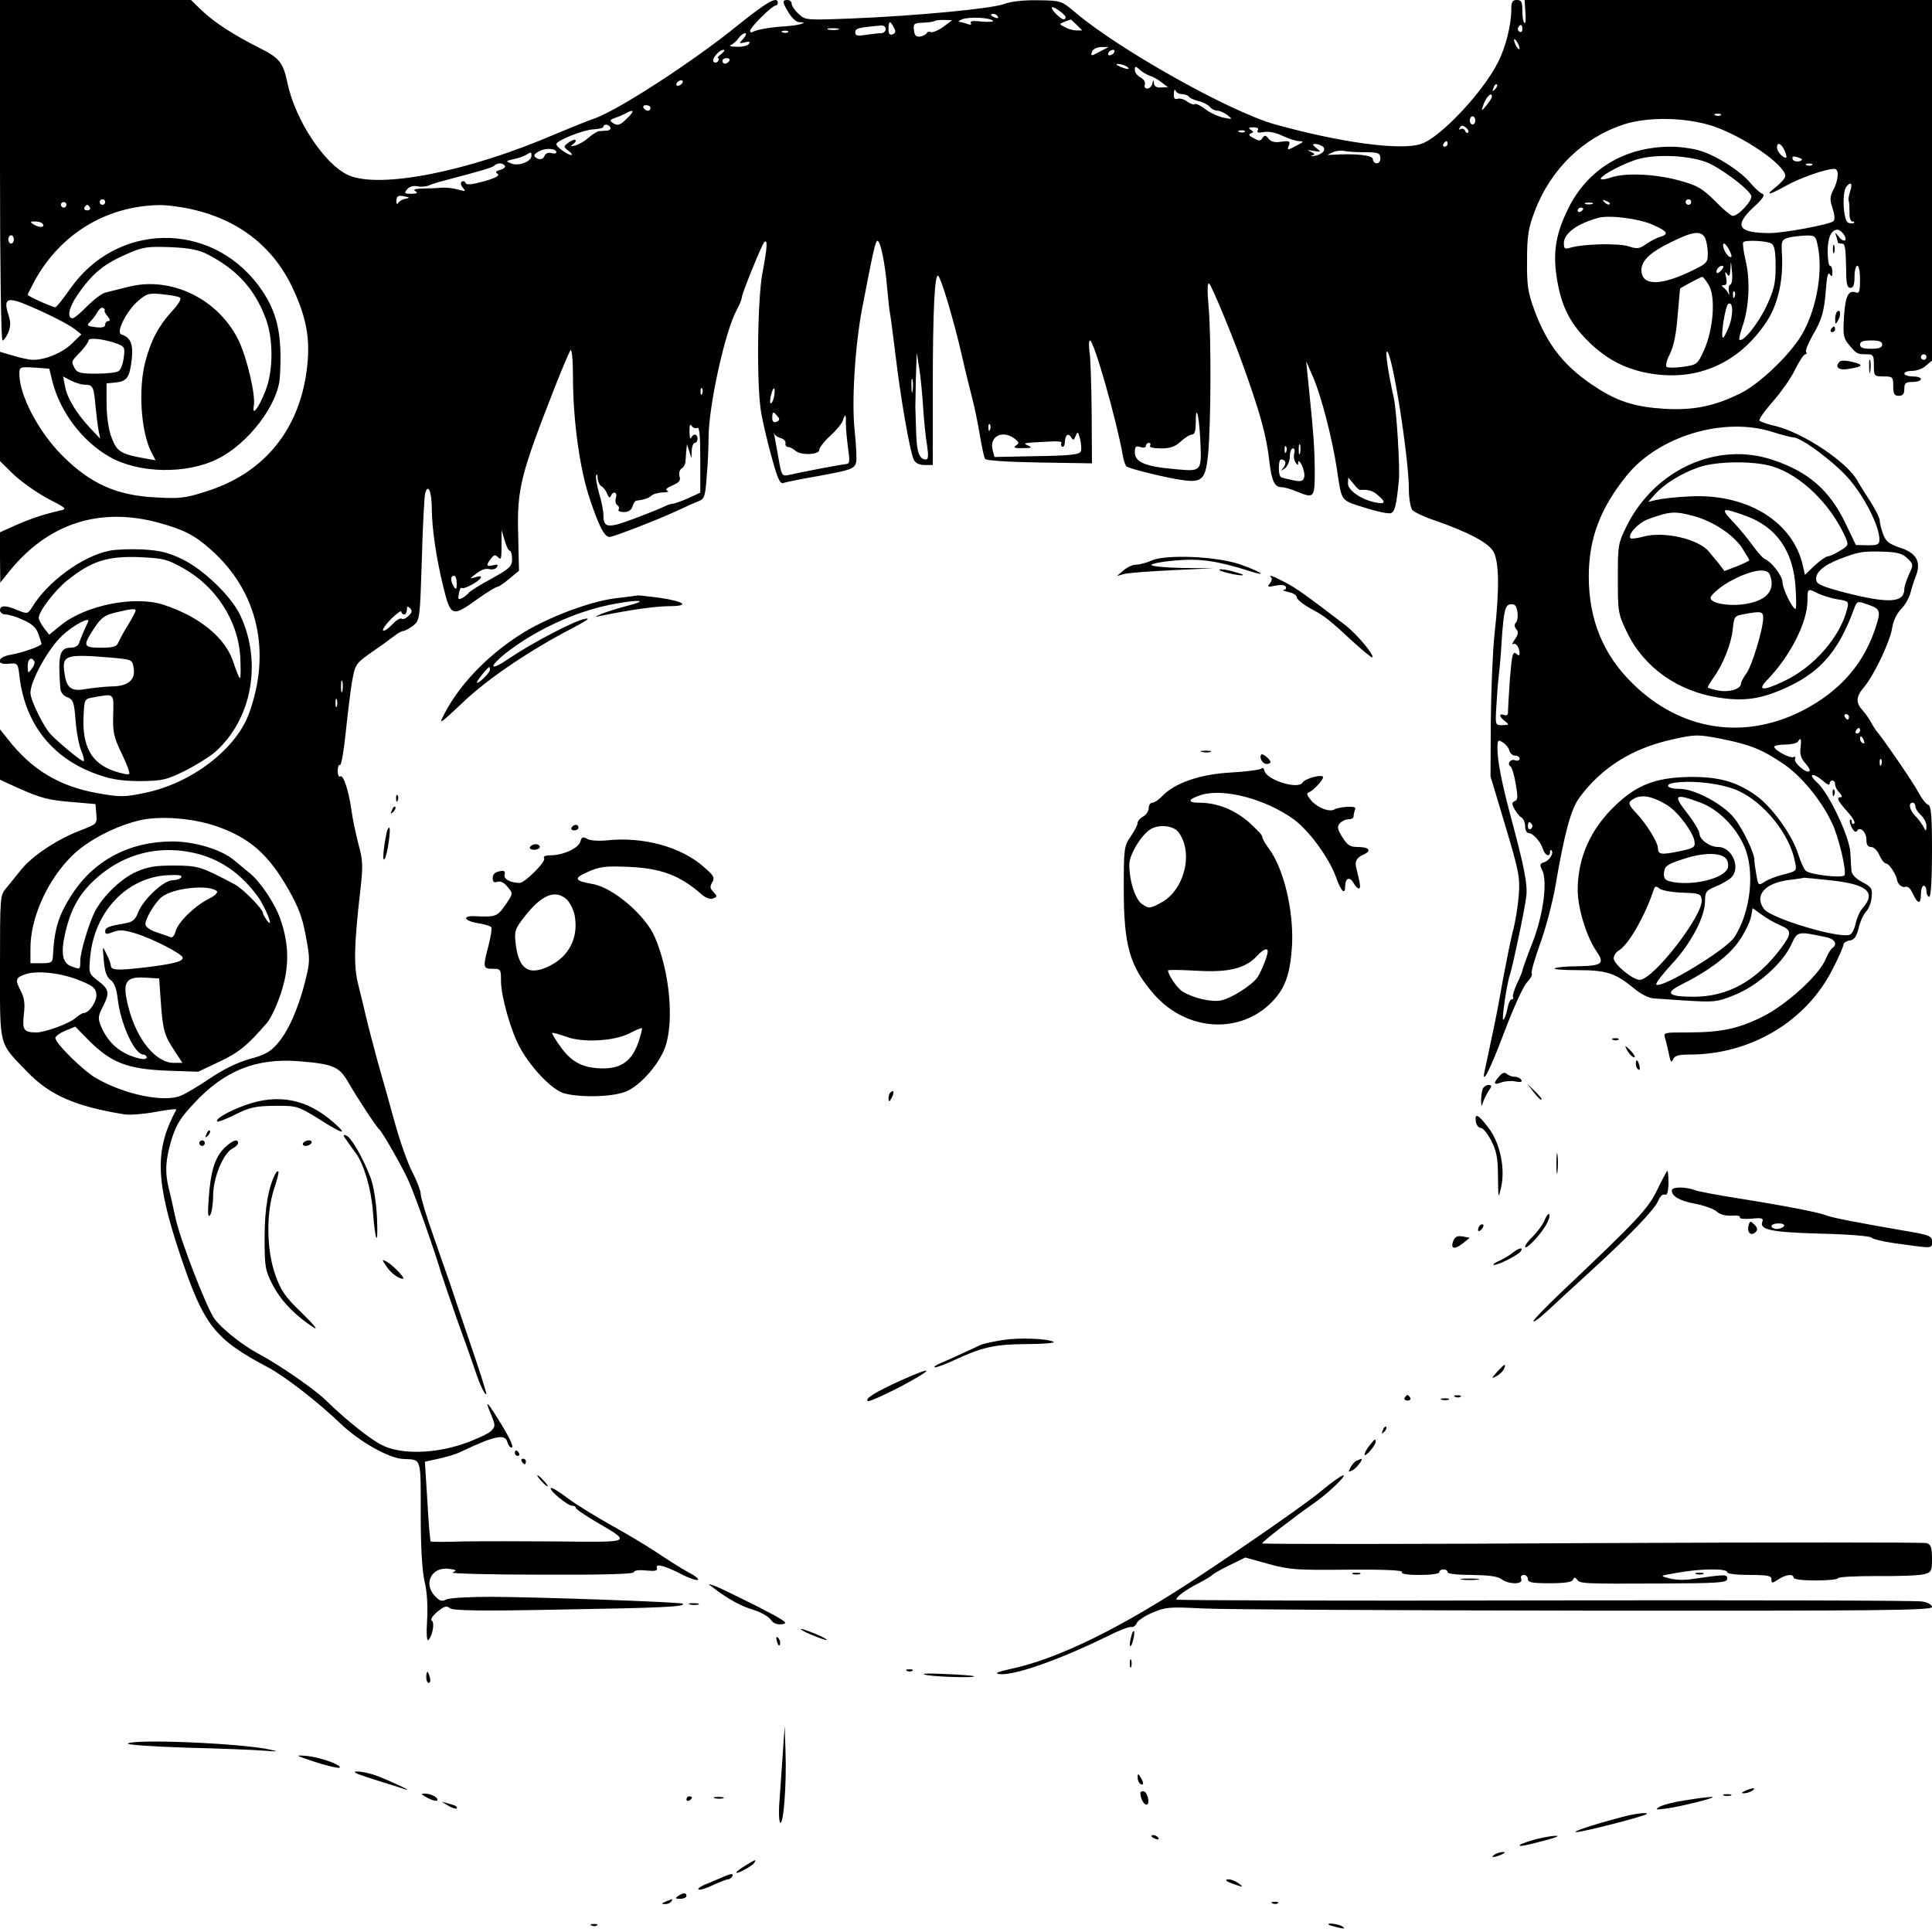 <?xml version="1.0" standalone="no"?>
<!DOCTYPE svg PUBLIC "-//W3C//DTD SVG 20010904//EN"
 "http://www.w3.org/TR/2001/REC-SVG-20010904/DTD/svg10.dtd">
<svg version="1.0" xmlns="http://www.w3.org/2000/svg"
 width="698pt" height="698pt" viewBox="0 0 698 698"
 preserveAspectRatio="xMidYMid meet">
<g transform="translate(0,698) scale(0.1,-0.1)"
fill="#000000" stroke="none">
<path d="M0 6365 c0 -347 4 -615 9 -615 5 0 14 13 21 29 9 23 9 38 0 65 -19
60 -3 65 80 29 74 -32 136 -64 160 -82 l24 -19 -35 -34 c-36 -34 -95 -58 -140
-58 -13 0 -45 7 -71 15 l-48 14 0 -197 0 -198 48 -47 c27 -26 82 -65 122 -87
72 -37 74 -39 45 -45 -56 -13 -100 -27 -157 -52 l-58 -26 0 -91 1 -91 32 40
c140 174 327 235 542 176 90 -25 129 -45 187 -97 170 -150 220 -371 136 -596
-49 -128 -210 -250 -377 -283 -71 -15 -88 -15 -166 -1 -139 24 -240 84 -327
196 l-28 35 0 -91 0 -91 61 -28 c87 -39 114 -46 204 -53 l80 -7 3 -36 c3 -36
2 -36 -57 -59 -80 -30 -172 -90 -213 -140 -18 -23 -43 -53 -55 -68 -23 -26
-23 -32 -23 -285 0 -295 -6 -271 99 -380 81 -84 175 -125 351 -153 19 -3 70 1
113 9 43 8 76 12 74 8 -78 -144 -76 -255 13 -522 87 -259 124 -306 320 -410
60 -32 180 -125 260 -202 68 -65 175 -126 227 -128 67 -3 63 8 63 -197 0 -123
5 -207 14 -246 9 -36 12 -89 9 -140 -3 -51 -1 -77 5 -71 15 16 23 63 12 70 -6
3 3 18 20 32 25 20 33 23 45 13 11 -9 106 -11 402 -5 361 6 451 10 440 21 -6
6 -511 24 -694 25 -79 0 -151 -4 -161 -10 -15 -8 -24 -5 -41 13 -43 46 -11
107 52 98 27 -4 29 -6 12 -13 -11 -4 132 -8 318 -8 223 -1 337 2 337 9 0 6 18
9 44 6 34 -3 43 -1 39 10 -6 17 34 6 94 -26 24 -12 48 -20 54 -18 6 2 -9 15
-35 28 -25 14 -76 46 -113 71 -37 25 -113 70 -169 101 -55 31 -125 74 -154 96
-30 23 -57 39 -60 36 -7 -8 61 -64 77 -64 7 0 13 -3 13 -7 0 -5 34 -28 75 -52
128 -75 131 -73 -136 -70 -129 1 -285 1 -347 0 -62 -2 -115 -2 -116 0 -2 2 -8
68 -12 146 l-9 142 50 11 c28 6 64 17 80 25 122 58 160 66 168 35 3 -11 10
-20 15 -20 11 0 -9 41 -56 115 -35 56 -40 56 -16 0 14 -35 14 -39 -3 -56 -10
-9 -54 -30 -98 -45 -107 -37 -228 -39 -295 -5 -45 23 -130 91 -205 164 -41 40
-171 129 -241 166 -60 32 -136 93 -161 129 -30 46 -122 283 -139 362 -8 36
-18 83 -24 105 -15 61 -12 106 10 179 17 54 33 79 82 131 109 117 223 163 377
151 124 -10 146 -19 178 -74 30 -53 103 -164 113 -172 12 -10 90 -147 109
-193 25 -57 97 -263 115 -327 8 -25 35 -103 60 -175 26 -71 54 -150 62 -175
18 -54 36 -91 41 -87 2 2 -24 84 -58 183 -33 98 -67 197 -74 219 -8 22 -34 98
-59 169 -25 71 -46 140 -46 152 0 12 -14 48 -30 79 -17 32 -46 114 -65 184
-19 69 -47 169 -62 221 -14 52 -32 120 -39 150 -7 30 -20 84 -29 120 -18 69
-16 144 7 345 10 88 9 108 -7 165 -9 36 -21 90 -25 121 -10 72 -29 131 -41
124 -5 -4 -9 6 -9 20 0 14 4 24 8 21 5 -3 14 50 21 117 7 67 17 151 23 185 11
62 14 65 67 103 31 21 67 47 81 58 14 11 30 21 36 21 6 0 22 9 36 19 25 20 25
22 32 238 3 120 9 229 12 241 11 38 24 5 24 -58 1 -73 16 -176 42 -282 26
-106 32 -108 122 -43 35 25 68 45 73 45 5 0 24 13 43 29 l35 29 -3 132 c-4
165 8 213 134 535 26 66 51 124 55 130 5 5 9 -36 9 -95 0 -160 25 -337 61
-443 33 -99 53 -137 71 -137 14 0 179 64 245 95 29 14 63 29 76 34 22 8 25 17
30 87 4 42 7 107 7 143 0 113 59 382 101 460 11 20 19 40 19 46 0 14 71 188
81 200 13 13 11 -19 -6 -109 -19 -97 -22 -412 -5 -507 6 -35 23 -108 38 -161
21 -77 30 -97 42 -93 8 3 62 14 120 24 126 23 137 27 143 51 3 10 0 60 -5 112
-12 103 1 310 27 445 40 208 48 243 55 243 11 0 28 -82 35 -170 4 -41 8 -82
10 -90 2 -8 11 -76 20 -150 18 -154 53 -357 67 -382 5 -11 20 -18 38 -18 l30
0 0 278 c0 282 7 419 20 405 12 -12 57 -166 84 -283 13 -58 31 -130 39 -161 8
-30 20 -89 27 -131 7 -42 15 -80 19 -86 4 -6 80 -11 196 -13 l190 -3 -1 182
c-1 101 -4 201 -8 222 -3 22 -2 40 2 40 14 0 95 -284 118 -413 3 -20 10 -40
15 -43 15 -9 153 -43 205 -49 68 -9 80 4 89 97 10 115 11 413 2 523 -6 67 -5
97 2 90 10 -10 85 -191 122 -295 63 -175 85 -257 95 -347 8 -70 19 -93 43 -93
10 0 35 -7 54 -15 66 -27 67 -26 67 78 -1 83 -4 129 -25 332 l-6 60 26 -60
c29 -67 69 -223 85 -330 18 -120 12 -111 100 -139 44 -14 86 -23 95 -20 15 6
20 29 29 119 4 50 -8 247 -18 295 -21 95 -32 170 -25 170 18 0 79 -380 79
-499 0 -31 6 -64 12 -73 7 -8 42 -25 78 -37 124 -43 196 -81 215 -113 21 -36
23 -135 4 -303 -6 -60 -12 -200 -13 -310 l-1 -200 54 -180 c49 -164 53 -186
48 -250 -3 -38 -12 -96 -21 -128 -8 -32 -24 -111 -36 -175 -11 -64 -29 -160
-41 -212 -11 -52 -22 -106 -25 -118 -13 -60 19 1 71 140 32 84 68 165 82 179
13 14 20 28 17 32 -4 3 10 50 29 104 20 54 46 151 57 215 32 188 56 276 86
316 81 110 192 179 338 211 82 18 89 18 173 2 105 -21 149 -38 228 -92 63 -43
135 -130 173 -211 25 -50 54 -176 46 -190 -8 -12 -126 2 -140 16 -7 6 -19 34
-28 62 -22 69 -95 170 -152 210 -70 50 -134 68 -239 67 -122 -2 -190 -28 -267
-101 -92 -87 -138 -191 -138 -308 0 -64 31 -166 66 -218 33 -48 24 -55 -66
-57 -36 0 -73 -3 -82 -7 -10 -4 26 -7 80 -7 107 0 137 -10 207 -67 22 -19 52
-34 69 -35 229 -16 218 -17 292 12 82 32 175 115 206 183 22 48 22 48 126 26
31 -6 42 -26 22 -39 -6 -4 -17 -23 -25 -42 -24 -57 -142 -164 -227 -206 -88
-44 -151 -57 -270 -57 -88 0 -89 0 -82 -22 4 -13 10 -39 14 -58 5 -27 9 -31
15 -17 5 13 19 17 59 17 220 0 420 119 515 305 23 44 41 85 41 92 0 6 10 13
22 15 17 2 25 13 33 45 5 23 18 50 27 60 10 10 19 34 20 53 3 30 -1 36 -34 53
-24 13 -38 28 -39 41 -1 12 -3 41 -4 66 -3 57 -78 215 -119 252 -18 16 -25 28
-16 28 7 0 24 -10 37 -22 13 -12 23 -16 23 -10 0 7 5 12 10 12 6 0 10 -6 10
-14 0 -8 7 -22 16 -30 8 -9 11 -16 5 -16 -18 0 -12 -13 23 -52 19 -21 30 -40
25 -43 -5 -4 -9 -1 -9 6 0 7 -3 10 -6 7 -3 -4 0 -16 6 -28 8 -14 15 -19 19
-12 11 18 34 -4 34 -32 0 -18 5 -26 17 -26 10 0 23 -13 30 -30 7 -16 18 -30
25 -30 10 0 36 -40 39 -60 3 -16 19 -28 30 -24 9 3 19 -7 27 -25 18 -39 29
-39 29 -1 0 17 5 30 10 30 6 0 10 -9 10 -20 0 -11 5 -20 10 -20 6 0 10 61 10
164 0 134 -3 165 -15 169 -8 4 -23 23 -34 44 -16 32 -119 182 -149 219 -5 5
-15 21 -22 34 -7 13 -21 33 -31 44 -25 27 -24 49 5 83 37 44 94 164 102 214 4
26 17 53 32 68 14 14 28 39 33 55 4 17 13 45 20 63 21 52 4 85 -56 104 -41 14
-52 23 -62 50 -7 19 -12 41 -12 50 -1 10 -16 39 -33 66 -18 27 -39 61 -47 75
-35 67 -195 174 -297 199 -27 6 -53 15 -57 19 -4 4 17 34 46 67 30 34 67 86
82 117 15 31 32 56 37 56 5 0 7 4 3 9 -3 5 8 31 23 58 34 58 43 87 49 172 3
43 8 60 14 50 7 -11 9 -9 9 9 0 12 -4 22 -9 22 -4 0 -8 23 -8 52 0 49 13 78
35 78 14 0 36 -29 28 -38 -4 -4 -15 2 -23 13 -14 17 -15 18 -9 2 3 -10 6 -21
6 -23 0 -2 6 -4 13 -4 14 0 15 -12 17 -102 0 -44 4 -58 15 -58 11 0 15 11 15
40 0 22 5 40 10 40 6 0 10 -23 10 -51 0 -39 -3 -50 -13 -46 -29 11 -40 -11
-45 -87 -4 -68 -2 -78 19 -103 27 -32 29 -33 64 -33 23 0 25 -4 25 -40 0 -39
1 -40 35 -40 33 0 35 -2 35 -35 0 -28 4 -35 20 -35 15 0 20 7 20 25 0 21 5 25
30 25 17 0 30 5 30 10 0 6 -13 10 -30 10 -16 0 -30 5 -30 10 0 6 13 10 28 10
16 0 39 8 50 19 l22 18 0 652 0 651 -736 0 -736 0 3 -44 c2 -24 1 -42 -3 -39
-5 2 -8 22 -8 44 0 32 -3 39 -20 39 -16 0 -20 -7 -20 -35 0 -54 -20 -136 -48
-190 -54 -108 -209 -273 -278 -295 -74 -25 -292 5 -529 71 -163 46 -564 271
-720 404 -50 42 -51 43 -134 44 -53 1 -99 -4 -125 -14 -48 -17 -325 -43 -554
-52 -160 -6 -163 -6 -187 17 -14 13 -25 29 -25 37 0 7 -7 13 -15 13 -20 0 -19
-8 5 -47 11 -18 27 -33 37 -33 39 0 0 -12 -49 -15 -53 -3 -105 -12 -120 -21
-4 -3 -8 0 -8 5 0 12 80 91 92 91 5 0 8 5 8 10 0 25 -38 4 -139 -77 -168 -137
-448 -318 -529 -343 -20 -7 -82 -32 -137 -55 -313 -135 -632 -198 -746 -148
-86 38 -192 199 -220 331 -16 77 -29 93 -106 131 -89 45 -159 90 -206 135
l-37 36 -345 0 -345 0 0 -615z m3850 553 c0 -5 -3 -8 -7 -8 -10 0 -43 32 -43
42 0 11 49 -24 50 -34z m-245 2 c3 -6 -1 -7 -9 -4 -18 7 -21 14 -7 14 6 0 13
-4 16 -10z m-18 -15 c5 -4 -13 -5 -39 -3 -32 4 -45 2 -41 -5 4 -6 0 -8 -11 -4
-10 4 -23 7 -29 8 -7 0 -3 4 8 9 24 10 102 7 112 -5z m-179 -22 c-18 -13 -38
-21 -45 -19 -6 3 -13 1 -15 -4 -2 -4 -12 -10 -23 -12 -15 -2 -21 3 -23 23 -3
23 0 26 34 27 20 1 39 4 41 6 3 3 18 4 34 4 l29 -1 -32 -24z m482 7 l20 -20
-21 0 c-11 0 -30 5 -42 12 -21 11 -21 11 -2 19 11 4 21 8 23 8 1 1 11 -8 22
-19z m-661 -9 c8 -14 7 -20 -4 -25 -11 -4 -15 2 -15 19 0 30 6 32 19 6z m-29
-6 c0 -8 -8 -15 -17 -15 -10 0 -35 -3 -55 -6 -31 -5 -38 -3 -38 9 0 15 8 17
93 25 9 1 17 -5 17 -13z m2300 -1 c0 -8 -5 -12 -10 -9 -6 4 -8 11 -5 16 9 14
15 11 15 -7z m-2472 -1 c-10 -2 -26 -2 -35 0 -10 3 -2 5 17 5 19 0 27 -2 18
-5z m-181 -9 c-3 -3 -12 -4 -19 -1 -8 3 -5 6 6 6 11 1 17 -2 13 -5z m-161 -23
c-17 -19 -17 -19 5 -14 15 4 20 3 15 -5 -4 -7 -24 -12 -44 -11 -20 0 -30 3
-22 6 8 4 21 14 28 25 7 10 18 18 24 18 6 0 3 -9 -6 -19z m2804 -36 c0 -5 -5
-3 -10 5 -5 8 -10 20 -10 25 0 6 5 3 10 -5 5 -8 10 -19 10 -25z m-1514 -10
c-35 -19 -37 -19 -30 0 4 8 18 15 33 15 l26 0 -29 -15z m-1370 -10 c-11 -8
-16 -15 -12 -15 4 0 4 -5 1 -10 -4 -6 -11 -8 -16 -4 -12 7 18 44 35 44 6 0 2
-7 -8 -15z m1419 5 c-3 -5 -11 -10 -16 -10 -6 0 -7 5 -4 10 3 6 11 10 16 10 6
0 7 -4 4 -10z m-1390 -30 c-3 -5 -10 -10 -16 -10 -5 0 -9 5 -9 10 0 6 7 10 16
10 8 0 12 -4 9 -10z m1435 -20 c18 -12 2 -12 -25 0 -13 6 -15 9 -5 9 8 0 22
-4 30 -9z m85 -34 c11 -3 30 -14 42 -24 l23 -17 -25 -1 c-17 -1 -25 4 -26 15
-1 14 -2 14 -6 -1 -2 -10 -11 -18 -18 -18 -8 0 -12 6 -9 14 3 8 -3 19 -15 26
-12 6 -21 18 -21 27 0 15 2 15 18 1 9 -9 26 -18 37 -22z m-1690 -26 c-3 -5
-11 -10 -16 -10 -6 0 -7 5 -4 10 3 6 11 10 16 10 6 0 7 -4 4 -10z m2936 -23
c-10 -9 -11 -8 -5 6 3 10 9 15 12 12 3 -3 0 -11 -7 -18z m-1131 -17 c10 0 21
-4 25 -9 3 -5 18 -12 34 -16 16 -3 35 -13 42 -21 6 -8 19 -14 28 -14 9 0 25
-8 36 -16 19 -15 18 -16 -15 -9 -19 4 -49 18 -66 31 -17 13 -34 21 -37 18 -3
-4 -16 1 -28 9 -11 9 -28 13 -35 10 -10 -3 -14 2 -13 18 0 13 3 18 6 12 2 -7
13 -13 23 -13z m1120 -9 c0 -5 -9 -19 -20 -32 -17 -21 -19 -21 -13 -4 10 33
33 57 33 36z m-3040 -41 c0 -5 -4 -10 -9 -10 -6 0 -13 5 -16 10 -3 6 1 10 9
10 9 0 16 -4 16 -10z m-85 -38 c-24 -24 -33 -27 -48 -18 -16 10 -16 12 5 20
13 4 30 12 38 16 31 18 34 9 5 -18z m3952 12 c-3 -3 -12 -4 -19 -1 -8 3 -5 6
6 6 11 1 17 -2 13 -5z m-887 -19 c0 -8 -4 -15 -10 -15 -5 0 -10 7 -10 15 0 8
5 15 10 15 6 0 10 -7 10 -15z m857 -20 c111 -37 263 -141 263 -181 0 -7 -15
-24 -32 -38 -44 -34 -30 -33 35 3 49 28 144 61 174 61 18 0 16 -38 -3 -75 -13
-25 -14 -36 -3 -68 7 -23 9 -41 3 -46 -13 -12 -179 -43 -230 -43 -115 0 -131
26 -58 94 33 30 42 44 31 48 -8 3 -27 20 -42 38 -35 42 -117 96 -178 116 -26
9 -76 16 -110 16 -168 0 -303 -82 -373 -227 -48 -98 -56 -170 -34 -278 17 -83
49 -141 112 -202 66 -64 136 -99 224 -113 168 -27 315 38 414 184 42 62 63
149 58 245 -3 51 -1 55 22 62 14 4 42 7 62 8 35 1 38 -1 45 -36 22 -102 -9
-252 -68 -339 -50 -73 -146 -162 -209 -194 -94 -47 -170 -63 -275 -57 -102 6
-167 25 -243 74 -117 74 -182 155 -229 284 -23 63 -27 89 -26 179 0 89 5 116
27 175 58 154 176 268 324 316 88 28 222 25 319 -6z m-3982 -5 c3 -5 -2 -11
-12 -12 -10 0 -23 -2 -30 -2 -6 -1 -22 -11 -35 -22 -13 -12 -34 -25 -48 -29
-18 -5 -21 -4 -10 4 8 5 12 12 9 15 -3 3 -14 -1 -25 -9 -19 -15 -19 -15 0 -30
11 -8 15 -15 10 -15 -13 0 -54 29 -54 39 0 14 101 53 137 54 18 1 33 5 33 9 0
11 18 10 25 -2z m3099 -19 c-4 -3 -9 0 -11 7 -3 6 -10 9 -15 6 -7 -4 -8 -2 -4
5 6 9 11 9 22 0 8 -6 12 -15 8 -18z m-760 8 c-5 -8 2 -10 22 -6 18 3 44 -2 68
-14 22 -10 49 -19 60 -19 18 0 16 -3 -8 -15 -35 -19 -37 -19 -29 1 5 14 1 16
-28 12 -24 -4 -37 0 -46 11 -10 13 -14 14 -22 2 -7 -11 -13 -11 -32 0 -16 8
-20 14 -10 17 11 4 11 6 0 13 -10 6 -8 9 9 9 15 0 21 -4 16 -11z m-47 -5 c-3
-3 -12 -4 -19 -1 -8 3 -5 6 6 6 11 1 17 -2 13 -5z m733 -44 c0 -5 -5 -10 -11
-10 -5 0 -7 5 -4 10 3 6 8 10 11 10 2 0 4 -4 4 -10z m-453 -8 c17 -11 2 -30
-27 -35 -14 -2 -18 -2 -10 1 12 4 11 7 -5 14 -15 6 -13 7 10 3 28 -5 29 -4 11
10 -14 11 -16 15 -5 15 8 0 19 -4 26 -8z m1671 -17 c6 -14 8 -25 4 -25 -12 0
-32 23 -32 37 0 22 16 15 28 -12z m-4438 -5 c0 -5 -8 -6 -19 -3 -11 3 -21 -2
-24 -11 -4 -9 -13 -13 -22 -10 -21 8 -19 18 8 30 23 10 57 7 57 -6z m2920 0
c49 0 56 -3 57 -20 1 -11 -4 -20 -13 -20 -8 0 -14 7 -14 15 0 14 -59 21 -145
16 l-20 -1 20 10 c11 5 29 7 40 5 11 -3 45 -5 75 -5z m-3010 -13 c0 -21 -46
-38 -72 -28 -22 9 -22 9 7 16 17 3 37 10 45 15 20 12 20 12 20 -3z m4240 -21
c49 -17 157 -97 167 -123 6 -16 -46 -73 -67 -73 -6 0 -35 24 -64 54 -48 47
-63 56 -133 75 -87 23 -192 27 -242 10 -18 -6 -34 -9 -37 -6 -8 7 59 46 118
67 63 24 185 21 258 -4z m350 9 c0 -11 -29 -11 -33 -1 -4 10 1 12 14 9 10 -3
19 -7 19 -8z m-4686 -24 c3 -5 -4 -11 -17 -15 -16 -4 -19 -8 -9 -14 9 -6 -7
-15 -49 -27 -44 -12 -64 -14 -67 -6 -2 6 -8 8 -13 5 -6 -3 -5 -12 3 -22 12
-14 10 -14 -17 -7 -16 5 -43 8 -60 7 -16 -2 -48 -3 -69 -3 -27 -1 -35 -4 -25
-10 10 -6 6 -9 -15 -9 -25 0 -27 2 -15 16 8 10 22 14 38 11 13 -3 32 -1 40 3
9 4 36 13 61 19 137 36 166 45 175 52 12 12 32 11 39 0z m4723 3 c-3 -3 -12
-4 -19 -1 -8 3 -5 6 6 6 11 1 17 -2 13 -5z m137 -96 c-4 -13 -7 -27 -5 -33 2
-5 3 -25 3 -42 -1 -19 4 -33 10 -33 6 0 9 -2 6 -5 -3 -3 -12 -3 -20 0 -19 7
-24 111 -7 131 16 20 23 11 13 -18z m-5219 -26 c-11 -2 -23 -9 -27 -16 -4 -6
-6 -2 -6 10 2 16 7 19 27 15 22 -4 23 -6 6 -9z m-1085 -12 c0 -5 -4 -10 -10
-10 -5 0 -10 5 -10 10 0 6 5 10 10 10 6 0 10 -4 10 -10z m5435 -8 c-3 -3 -11
0 -18 7 -9 10 -8 11 6 5 10 -3 15 -9 12 -12z m295 8 c0 -5 -4 -10 -10 -10 -5
0 -10 5 -10 10 0 6 5 10 10 10 6 0 10 -4 10 -10z m-5870 -10 c0 -5 -4 -10 -10
-10 -5 0 -10 5 -10 10 0 6 5 10 10 10 6 0 10 -4 10 -10z m5513 3 c-7 -2 -19
-2 -25 0 -7 3 -2 5 12 5 14 0 19 -2 13 -5z m-5428 -13 c3 -5 -1 -10 -10 -10
-9 0 -13 5 -10 10 3 6 8 10 10 10 2 0 7 -4 10 -10z m368 -6 c169 -38 294 -135
364 -284 55 -117 67 -199 48 -319 -34 -208 -161 -355 -362 -417 -74 -24 -95
-26 -181 -21 -142 7 -236 50 -337 151 -86 86 -155 218 -155 295 0 25 1 26 54
23 l54 -4 11 -45 c28 -111 108 -217 206 -273 106 -61 279 -64 391 -8 111 55
218 195 225 294 10 158 -9 240 -76 331 -176 237 -517 230 -684 -14 -24 -34
-47 -63 -51 -63 -11 0 -100 40 -100 45 0 2 12 26 26 52 93 168 257 268 447
272 26 1 80 -6 120 -15z m5027 2 c0 -3 -4 -8 -10 -11 -5 -3 -10 -1 -10 4 0 6
5 11 10 11 6 0 10 -2 10 -4z m251 -58 c54 -24 60 -33 27 -44 -13 -3 -35 -15
-51 -26 -24 -17 -32 -18 -63 -8 -37 12 -165 9 -211 -5 -20 -6 -23 -4 -23 17 0
35 50 71 125 91 39 11 148 -3 196 -25z m-5816 2 c8 -13 -15 -13 -35 0 -12 8
-11 10 7 10 12 0 25 -4 28 -10z m6005 -49 c5 -11 10 -36 10 -56 0 -35 -2 -37
-74 -71 -105 -48 -166 -44 -166 11 1 33 31 63 105 99 80 40 110 44 125 17z
m-6110 -6 c0 -8 -4 -15 -10 -15 -5 0 -10 7 -10 15 0 8 5 15 10 15 6 0 10 -7
10 -15z m6350 -15 c11 -7 15 -28 15 -82 0 -62 -5 -84 -34 -146 -30 -63 -85
-131 -97 -119 -2 2 3 23 11 47 24 68 29 166 12 237 -8 34 -12 65 -9 68 9 9 86
5 102 -5z m-151 -26 c9 -20 9 -25 0 -22 -14 5 -32 48 -20 48 4 0 13 -12 20
-26z m-5499 -13 c106 -55 169 -124 209 -229 29 -73 29 -192 0 -264 -24 -62
-50 -95 -42 -54 7 37 -24 172 -55 236 -72 149 -243 233 -397 194 -33 -8 -71
-18 -84 -21 -13 -3 -43 -26 -66 -49 -23 -24 -47 -44 -53 -44 -21 0 -13 40 17
83 56 82 98 115 190 154 49 21 68 23 148 20 69 -3 102 -10 133 -26z m5502
-109 c-6 -2 -8 -13 -6 -25 3 -13 1 -16 -2 -7 -4 8 -12 18 -18 22 -7 5 -7 8 3
8 9 0 11 8 7 28 -5 20 -4 23 4 12 7 -12 10 -7 12 20 1 30 2 29 5 -10 3 -24 0
-46 -5 -48z m-32 53 c-7 -9 -15 -13 -17 -11 -7 7 7 26 19 26 6 0 6 -6 -2 -15z
m-46 -56 c25 -43 16 -160 -18 -235 -23 -50 -25 -52 -74 -59 -28 -4 -55 -4 -60
-1 -6 3 -1 24 11 47 14 28 23 74 28 138 5 53 8 97 9 98 0 3 74 42 80 43 3 0
14 -14 24 -31z m93 -41 c-3 -8 -6 -5 -6 6 -1 11 2 17 5 13 3 -3 4 -12 1 -19z
m-5617 -3 c7 -4 -5 -24 -29 -50 -48 -52 -76 -105 -96 -182 -26 -99 -16 -253
22 -327 l15 -29 -39 7 c-86 15 -101 25 -119 73 -12 29 -18 75 -19 122 l0 76
32 3 c42 4 51 18 59 83 6 56 -4 80 -38 91 -20 7 19 84 60 120 33 28 40 30 88
25 30 -3 58 -8 64 -12z m5595 -108 c-8 -20 -17 -37 -20 -37 -10 0 8 115 19
122 18 12 19 -43 1 -85z m-5867 62 c-2 -3 3 -13 11 -22 9 -11 10 -17 2 -17 -6
0 -11 -6 -11 -13 0 -9 -11 -12 -35 -9 -30 4 -33 6 -20 19 9 8 20 23 26 34 6
11 15 19 20 17 6 -2 9 -6 7 -9z m46 -121 c26 -10 28 -14 23 -51 -3 -22 -11
-44 -19 -48 -7 -5 -43 -9 -80 -9 -56 0 -69 3 -78 19 -13 26 -14 24 20 59 17
18 30 37 30 42 0 12 58 5 104 -12z m6376 -3 c0 -11 -11 -15 -40 -15 -29 0 -40
4 -40 15 0 11 11 15 40 15 29 0 40 -4 40 -15z m-3465 -225 c3 -47 9 -109 14
-137 6 -40 5 -53 -4 -53 -23 0 -33 25 -35 95 -1 39 -3 81 -3 95 0 14 1 63 2
110 l3 85 9 -55 c5 -30 11 -93 14 -140z m3625 180 c0 -5 -4 -10 -10 -10 -5 0
-10 5 -10 10 0 6 5 10 10 10 6 0 10 -4 10 -10z m-6653 -100 c29 0 32 -8 38
-77 3 -32 8 -71 11 -88 l6 -30 -33 35 c-50 52 -87 112 -94 154 l-7 36 28 -15
c16 -8 39 -15 51 -15z m2990 -22 c-2 -13 -4 -5 -4 17 -1 22 1 32 4 23 2 -10 2
-28 0 -40z m-760 -10 c-3 -8 -6 -5 -6 6 -1 11 2 17 5 13 3 -3 4 -12 1 -19z
m259 -14 c-4 -14 -9 -24 -12 -21 -3 2 -2 17 2 31 3 15 9 25 11 22 3 -3 2 -17
-1 -32z m13 -68 c9 -10 8 -15 -4 -20 -10 -4 -15 1 -15 14 0 24 4 25 19 6z
m1527 -77 c6 -124 8 -123 -90 -114 -106 9 -146 25 -146 60 0 22 3 25 20 20 11
-4 20 -2 20 4 0 6 5 11 11 11 5 0 7 -4 4 -10 -4 -6 11 -10 39 -10 34 0 51 6
72 25 15 14 33 25 40 25 10 0 14 13 14 42 0 71 11 34 16 -53z m-1280 49 c0
-18 4 -58 8 -88 7 -50 6 -56 -10 -57 -20 -2 -162 -29 -204 -39 -25 -5 -26 -3
-37 58 -6 35 -13 72 -15 83 -3 11 -3 15 -1 9 2 -7 13 -14 24 -17 11 -3 18 -11
17 -18 -2 -7 2 -13 9 -14 7 0 18 -6 25 -12 18 -19 88 -17 88 2 0 8 18 31 40
51 21 19 42 44 45 55 9 27 12 24 11 -13z m-537 -14 c8 5 11 -27 11 -113 l0
-121 -44 -20 c-25 -11 -50 -20 -56 -20 -5 0 -18 -4 -28 -9 -9 -5 -58 -25 -109
-44 -98 -37 -113 -35 -113 13 0 15 -7 50 -16 79 -8 29 -13 58 -10 64 2 7 5 2
5 -10 1 -12 7 -26 14 -30 8 -4 17 -17 21 -28 5 -13 10 -15 13 -7 8 20 25 14
18 -7 -3 -11 -1 -22 5 -26 6 -3 8 -11 5 -16 -4 -5 5 -9 19 -9 16 0 27 7 31 20
3 11 9 20 13 21 27 3 46 9 55 18 6 6 25 11 41 12 17 0 25 3 17 6 -9 4 -3 10
18 19 25 11 31 18 26 33 -3 11 0 23 7 28 7 4 13 14 14 21 1 6 2 24 3 40 l3 27
8 -25 8 -25 1 28 c1 15 6 27 11 27 6 0 10 7 10 15 0 18 -16 20 -23 3 -3 -7 -6
3 -6 22 0 24 2 31 8 21 5 -7 14 -10 20 -7z m1058 -6 c-3 -8 -6 -5 -6 6 -1 11
2 17 5 13 3 -3 4 -12 1 -19z m2825 -8 c34 -11 69 -20 76 -20 29 0 145 -86 200
-148 58 -66 112 -173 112 -221 0 -18 -6 -21 -42 -21 l-43 1 -37 77 c-57 120
-134 188 -265 231 -199 66 -421 -34 -524 -235 -33 -67 -34 -70 -34 -193 0
-121 1 -129 32 -193 61 -129 185 -217 337 -239 94 -14 158 -3 255 44 114 56
176 131 230 279 10 26 12 27 43 16 49 -16 53 -23 39 -70 -42 -142 -131 -245
-272 -317 -211 -106 -438 -70 -610 99 -107 104 -159 232 -159 387 0 137 41
246 137 365 115 142 349 213 525 158z m-2497 -70 c-4 -12 -33 -16 -159 -18
l-153 -3 -7 26 c-12 49 36 73 80 40 16 -13 17 -16 4 -25 -11 -7 -5 -10 25 -9
31 0 36 2 20 9 -17 7 -16 9 10 11 17 1 49 3 73 4 23 2 40 -1 37 -5 -3 -5 -2
-11 3 -14 4 -2 9 5 9 16 2 28 12 35 23 18 7 -12 10 -11 16 5 7 17 9 16 16 -10
4 -17 6 -37 3 -45z m792 -7 c-3 -10 -5 -4 -5 12 0 17 2 24 5 18 2 -7 2 -21 0
-30z m-50 5 c-3 -8 -6 -5 -6 6 -1 11 2 17 5 13 3 -3 4 -12 1 -19z m29 -5 c-3
-10 -1 -25 4 -33 9 -13 10 -13 10 0 0 8 6 4 13 -10 7 -14 11 -33 9 -43 -4 -16
-11 -18 -41 -12 -20 4 -39 9 -43 11 -11 7 -10 64 0 64 17 0 21 -14 9 -29 -11
-14 -10 -14 6 -2 9 7 17 26 17 42 0 16 5 29 11 29 6 0 8 -8 5 -17z m1727 -48
c103 -31 212 -137 265 -258 11 -26 10 -29 -21 -47 -17 -11 -37 -20 -44 -20 -6
0 -27 -15 -47 -33 l-35 -34 -7 31 c-35 163 -207 267 -419 252 -44 -2 -93 -8
-110 -12 l-30 -7 25 28 c33 37 93 74 155 96 62 23 200 25 268 4z m-1489 -85
c30 2 46 -3 64 -19 31 -26 27 -34 -10 -26 -52 11 -98 44 -98 68 l1 22 19 -23
c10 -13 21 -23 24 -22z m1394 -94 c110 -40 171 -127 179 -258 3 -43 3 -78 0
-78 -11 0 -47 73 -47 96 0 23 -39 74 -65 85 -6 2 -25 24 -42 47 -17 24 -50 64
-73 88 -46 49 -40 52 48 20z m-190 0 c70 -19 144 -67 176 -116 14 -22 26 -42
26 -44 0 -2 -20 -12 -45 -22 l-45 -17 -22 29 c-13 15 -27 33 -33 40 -38 47
-164 76 -239 55 -22 -6 -42 -8 -45 -6 -12 13 27 56 63 69 79 29 96 30 164 12z
m-4276 -126 c4 0 8 -13 8 -30 0 -26 -8 -34 -75 -71 -41 -22 -77 -45 -81 -50
-3 -5 -13 -13 -23 -19 -16 -8 -17 -6 -13 16 2 14 7 23 10 20 6 -7 59 21 68 35
4 8 -1 9 -17 4 -24 -7 -24 -7 2 13 16 13 34 19 46 16 12 -3 24 0 28 7 6 9 2
11 -13 7 -25 -7 -27 0 -8 24 10 13 15 15 24 6 13 -13 14 -11 14 52 l0 45 11
-37 c6 -21 14 -38 19 -38z m5050 -28 c21 -21 21 -22 5 -57 -9 -20 -17 -44 -17
-53 0 -50 -56 -53 -210 -14 -81 21 -106 31 -108 45 -5 27 23 53 81 76 73 28
84 30 160 28 54 -2 71 -7 89 -25z m-498 -58 c23 -59 -14 -98 -102 -108 -56 -6
-112 6 -112 24 0 11 43 47 80 65 71 37 124 44 134 19z m-4744 -31 c0 -22 -2
-25 -10 -13 -13 20 -13 40 0 40 6 0 10 -12 10 -27z m4918 -37 c15 -7 46 -17
69 -21 40 -6 43 -8 37 -33 -25 -103 -121 -213 -231 -264 -76 -36 -96 -33 -57
7 82 85 144 207 144 285 0 45 1 45 38 26z m-1086 -66 c3 -16 0 -34 -5 -39 -7
-7 -6 -15 1 -24 9 -10 7 -19 -5 -37 -9 -13 -12 -20 -6 -17 10 7 23 -13 23 -35
0 -7 -5 -7 -13 1 -12 9 -15 -7 -22 -92 -4 -56 -7 -110 -7 -119 1 -11 -5 -15
-14 -11 -20 7 -18 -7 4 -23 15 -12 15 -13 -10 -14 -26 0 -26 0 -22 68 2 37 6
88 9 113 3 25 8 79 10 120 8 117 13 135 34 136 14 1 20 -6 23 -27z m-4006 -15
c-9 -9 -20 -14 -25 -10 -6 3 -21 -7 -35 -22 -14 -15 -28 -24 -32 -21 -3 4 10
23 30 43 20 19 36 31 36 25 0 -5 5 -10 10 -10 6 0 10 8 10 17 0 13 3 14 11 6
9 -9 8 -16 -5 -28z m4894 -8 c0 -39 -40 -171 -60 -199 -11 -15 -20 -32 -20
-37 0 -20 -41 -33 -81 -26 -21 4 -39 9 -39 12 0 3 9 18 20 34 35 48 64 121 70
174 5 48 6 50 40 56 64 12 70 10 70 -14z m-5133 -264 c-3 -10 -5 -2 -5 17 0
19 2 27 5 18 2 -10 2 -26 0 -35z m-20 -55 c-3 -7 -5 -2 -5 12 0 14 2 19 5 13
2 -7 2 -19 0 -25z m5463 -38 c0 -5 -2 -10 -4 -10 -3 0 -8 5 -11 10 -3 6 -1 10
4 10 6 0 11 -4 11 -10z m40 -50 c0 -5 -5 -10 -11 -10 -5 0 -7 5 -4 10 3 6 8
10 11 10 2 0 4 -4 4 -10z m14 -36 c3 -8 2 -12 -4 -9 -6 3 -10 10 -10 16 0 14
7 11 14 -7z m-1281 -36 c3 -10 12 -18 21 -18 9 0 16 -5 16 -11 0 -6 -7 -9 -15
-6 -17 7 -32 -12 -18 -22 5 -3 14 -32 19 -63 8 -46 8 -58 -3 -62 -11 -5 -12
-10 -2 -28 7 -13 18 -27 25 -31 8 -4 14 -19 14 -32 0 -14 6 -25 13 -25 16 0
43 -31 52 -59 7 -22 25 -29 25 -9 0 6 2 9 5 6 10 -10 -7 -37 -26 -43 -16 -5
-17 -10 -8 -27 21 -40 5 -164 -35 -265 -20 -51 -36 -96 -36 -100 -1 -5 -9 -26
-20 -48 -10 -22 -16 -43 -14 -47 3 -5 1 -8 -4 -8 -6 0 -13 -16 -16 -35 -4 -19
-10 -37 -15 -39 -7 -5 13 133 24 162 9 25 54 238 59 282 6 45 -8 112 -60 305
-29 110 -44 187 -44 231 0 31 2 33 19 22 11 -7 22 -20 24 -30z m1052 10 c-3
-23 2 -39 17 -55 12 -13 19 -26 15 -29 -10 -10 -57 30 -52 44 3 7 0 10 -5 7
-11 -7 -70 25 -70 37 0 4 18 8 39 8 22 0 43 5 46 10 11 18 14 11 10 -22z m292
-60 c-3 -8 -6 -5 -6 6 -1 11 2 17 5 13 3 -3 4 -12 1 -19z m-519 -94 c95 -42
189 -159 207 -258 7 -33 6 -33 -40 -45 -26 -6 -57 -18 -70 -27 -22 -14 -23
-14 -30 28 -4 24 -7 46 -7 50 4 19 -43 117 -73 153 -40 50 -143 105 -196 105
-50 0 -59 18 -12 23 69 8 166 -5 221 -29z m-253 -54 c37 -23 94 -99 97 -131 3
-20 -3 -24 -57 -35 -63 -13 -75 -11 -75 11 0 21 -40 86 -77 126 -27 28 -31 38
-21 46 31 26 73 20 133 -17z m119 10 c64 -24 127 -87 158 -158 39 -90 23 -237
-36 -328 -29 -45 -265 -188 -282 -171 -4 4 22 37 56 74 69 74 120 170 120 228
0 32 4 38 38 52 20 8 45 22 55 31 38 34 6 112 -46 112 -30 0 -67 27 -67 48 0
9 -20 43 -45 75 -52 66 -45 72 49 37z m776 -13 c0 -8 9 -22 20 -32 11 -10 20
-28 20 -39 -1 -21 -1 -21 -12 -1 -6 11 -20 29 -30 39 -20 21 -24 46 -8 46 6 0
10 -6 10 -13z m-6138 -72 c120 -42 188 -101 261 -230 35 -62 50 -100 62 -168
16 -84 15 -91 -3 -165 -26 -100 -61 -179 -101 -224 -24 -28 -46 -40 -99 -54
-43 -12 -93 -36 -142 -69 -41 -28 -90 -57 -108 -64 -61 -25 -206 6 -305 64
-47 27 -147 126 -147 145 0 6 16 18 36 26 l36 15 51 -52 c80 -79 138 -101 278
-107 l115 -4 76 36 c71 33 103 60 173 141 14 17 37 66 51 110 30 93 29 174 -4
267 -20 57 -76 139 -114 167 -11 9 -34 28 -52 43 -46 39 -143 68 -223 68 -155
0 -284 -68 -364 -193 -48 -74 -63 -124 -68 -224 -1 -20 -7 -23 -41 -23 l-40 0
0 53 c0 112 61 247 151 336 54 53 150 104 238 126 74 19 196 10 283 -20z
m4753 6 c3 -5 1 -12 -5 -16 -5 -3 -10 1 -10 9 0 18 6 21 15 7z m-4820 -106
c87 -23 157 -73 217 -155 28 -39 60 -121 33 -86 -8 11 -15 23 -15 27 0 15 -74
90 -104 105 -121 64 -129 66 -216 67 -68 0 -96 -4 -138 -23 -53 -23 -120 -87
-149 -143 -22 -44 -53 -146 -53 -178 0 -33 0 -32 -33 -20 -32 12 -38 48 -21
122 18 78 46 131 93 178 105 105 243 143 386 106z m5518 -14 c8 -6 12 -22 10
-34 -8 -41 -134 -71 -211 -51 -18 5 -22 13 -20 33 3 22 12 29 68 47 68 23 130
25 153 5z m-5578 -70 c-3 -6 -17 -11 -31 -11 -32 0 -105 -68 -124 -114 -11
-29 -20 -37 -49 -42 -59 -10 -71 -15 -71 -29 0 -11 6 -11 29 -2 24 9 41 7 83
-6 61 -19 168 -74 168 -87 0 -14 -31 -22 -135 -35 -103 -12 -125 -11 -125 9
-1 6 -7 25 -16 41 -14 29 -14 29 -9 -25 3 -39 10 -59 24 -70 14 -10 22 -32 26
-67 10 -91 61 -203 93 -203 6 0 12 -5 12 -10 0 -6 -11 -8 -27 -4 -66 16 -111
54 -137 114 -13 31 -12 38 5 72 26 51 24 63 -16 94 -34 26 -35 27 -29 88 15
162 132 286 279 294 38 2 55 0 50 -7z m5963 -12 c128 -14 161 -43 112 -99 -11
-12 -22 -38 -26 -57 -4 -19 -13 -37 -21 -40 -39 -15 -285 59 -310 93 -36 49 3
94 91 105 28 3 52 7 54 8 1 0 46 -4 100 -10z m-5834 -39 c4 -5 -10 -18 -33
-29 -51 -27 -109 -84 -117 -117 -4 -14 -11 -23 -18 -20 -6 3 -28 10 -48 17
-20 6 -39 18 -42 26 -6 15 31 80 58 102 40 33 171 47 200 21z m5294 -5 c62 -2
67 -4 70 -26 6 -55 -175 -289 -224 -289 -26 0 -94 57 -94 78 0 10 9 23 20 29
35 22 94 126 124 217 5 15 9 16 21 6 9 -7 46 -14 83 -15z m354 -118 c42 -18
42 -29 3 -82 -89 -119 -193 -177 -319 -176 -88 0 -102 13 -45 42 104 52 178
108 213 161 20 29 38 67 42 85 l6 32 32 -23 c17 -13 48 -31 68 -39z m-6147
-198 c50 -20 61 -28 63 -51 3 -25 -26 -68 -46 -68 -5 0 -17 -8 -28 -17 -21
-20 -111 -53 -142 -53 -46 0 -52 9 -46 64 5 38 2 61 -10 84 -22 42 -20 49 12
61 41 16 130 7 197 -20z m296 -79 c7 -101 13 -122 50 -177 l28 -43 -31 0 c-65
0 -134 84 -164 201 -23 90 -12 111 59 107 l52 -3 6 -85z"/>
<path d="M6622 6080 c0 -14 2 -19 5 -12 2 6 2 18 0 25 -3 6 -5 1 -5 -13z"/>
<path d="M6637 5854 c-4 -4 -7 -17 -7 -28 1 -19 1 -20 11 -3 11 19 8 43 -4 31z"/>
<path d="M6615 5790 c-3 -5 -1 -10 4 -10 6 0 11 5 11 10 0 6 -2 10 -4 10 -3 0
-8 -4 -11 -10z"/>
<path d="M6753 5655 c0 -22 2 -30 4 -17 2 12 2 30 0 40 -3 9 -5 -1 -4 -23z"/>
<path d="M6647 5674 c-20 -20 -5 -33 31 -27 56 9 58 16 7 27 -17 4 -34 4 -38
0z"/>
<path d="M394 4990 c-97 -20 -221 -111 -277 -202 -16 -26 -18 -27 -52 -13 -44
19 -65 19 -65 0 0 -8 9 -15 21 -15 11 0 40 -9 63 -20 32 -14 47 -28 55 -51 6
-18 11 -34 11 -35 0 -8 -69 -32 -109 -39 -51 -8 -59 -38 -9 -33 32 3 33 3 39
-51 22 -173 124 -297 290 -352 46 -16 87 -21 148 -21 77 1 92 4 159 37 40 20
89 51 108 67 134 118 172 325 92 495 -32 68 -131 164 -208 202 -52 25 -81 32
-145 36 -44 2 -99 0 -121 -5z m270 -64 c117 -66 196 -189 204 -318 2 -43 2
-78 -1 -78 -3 0 -13 25 -23 55 -27 89 -122 167 -253 210 -103 34 -281 -1 -370
-73 l-43 -35 -19 24 c-10 13 -19 30 -19 37 0 23 58 99 103 135 87 70 146 89
263 84 84 -4 98 -7 158 -41z m-174 -152 c0 -4 -13 -28 -28 -53 -16 -25 -31
-54 -35 -63 -5 -14 -18 -18 -62 -18 -65 0 -67 6 -25 70 25 38 37 47 77 57 58
14 73 15 73 7z m-172 -41 c-13 -27 -27 -61 -32 -75 -3 -11 -15 -18 -30 -18
-41 0 -47 -26 -38 -148 1 -13 11 -26 25 -31 21 -8 25 -17 30 -83 3 -41 12 -91
21 -111 8 -20 12 -37 7 -37 -8 0 -81 60 -116 95 -26 26 -75 125 -75 152 0 43
64 159 114 206 41 39 105 72 94 50z m85 -129 c75 -7 75 -7 80 -38 7 -43 -21
-66 -82 -66 -25 -1 -65 -5 -88 -9 -53 -10 -71 1 -79 51 -12 72 -1 76 169 62z
m-279 -13 c3 -4 -1 -17 -9 -27 -14 -18 -14 -18 -15 9 0 26 13 36 24 18z m285
-193 c-2 -64 2 -81 31 -141 18 -37 30 -70 27 -73 -3 -4 -27 1 -54 10 -83 28
-117 90 -111 201 3 60 3 60 38 66 74 13 71 16 69 -63z"/>
<path d="M4161 4955 c-18 -8 -44 -15 -56 -15 -13 0 -33 -9 -46 -21 l-24 -20
25 7 c14 4 93 10 175 14 l150 7 -112 1 c-62 1 -113 6 -113 11 0 5 39 12 86 16
88 8 151 -1 268 -38 71 -23 43 -3 -34 24 -84 29 -267 37 -319 14z"/>
<path d="M4406 4920 c10 -8 92 -25 84 -16 -3 2 -25 9 -49 15 -24 5 -39 6 -35
1z"/>
<path d="M4593 4893 c4 -3 1 -13 -5 -21 -11 -12 -8 -14 19 -8 18 4 34 3 38 -3
3 -6 0 -12 -7 -12 -7 -1 1 -4 17 -8 17 -3 30 -12 30 -19 0 -7 22 -25 49 -40
55 -30 65 -38 156 -122 35 -32 66 -57 68 -55 8 8 -56 84 -97 116 -143 109
-173 131 -216 154 -48 25 -64 31 -52 18z"/>
<path d="M2220 4818 c-93 -12 -251 -72 -344 -133 -118 -76 -218 -181 -271
-285 -21 -40 -18 -38 67 42 88 85 249 193 397 269 53 28 66 38 44 33 -37 -6
-191 -87 -271 -141 -87 -60 -75 -25 13 38 108 77 244 136 369 158 93 17 119
11 41 -8 -38 -10 -81 -24 -95 -30 -24 -11 -24 -11 5 -5 103 21 188 33 240 34
78 0 62 16 -30 30 -39 5 -74 9 -80 9 -5 -1 -44 -6 -85 -11z m-450 -258 c0 -11
-42 -52 -47 -46 -3 3 38 55 45 56 1 0 2 -4 2 -10z"/>
<path d="M4343 4263 c9 -2 23 -2 30 0 6 3 -1 5 -18 5 -16 0 -22 -2 -12 -5z"/>
<path d="M4557 4254 c-9 -10 4 -34 19 -34 8 0 14 3 14 6 0 10 -27 33 -33 28z"/>
<path d="M4557 4203 c-5 -4 -54 -11 -110 -14 -112 -6 -203 -38 -248 -85 -12
-13 -28 -24 -36 -24 -7 0 -13 -9 -13 -20 0 -10 -9 -24 -20 -30 -11 -6 -20 -16
-20 -23 0 -7 -11 -29 -25 -49 -24 -35 -25 -43 -25 -191 0 -204 22 -280 110
-380 118 -134 312 -145 427 -25 47 49 65 101 71 204 6 125 -30 277 -85 350
-13 17 -23 36 -23 42 0 6 -24 30 -52 55 -53 44 -113 67 -177 67 -43 0 -39 13
9 28 81 25 231 -14 334 -88 55 -40 128 -140 152 -207 19 -54 34 -69 34 -34 0
29 17 35 30 11 6 -11 15 -20 19 -20 8 0 6 13 -9 75 -6 23 1 36 25 47 32 14 23
28 -20 28 -27 0 -37 6 -55 35 -18 29 -20 38 -10 50 7 8 21 15 31 15 11 0 19 4
19 9 0 5 2 16 5 24 5 11 -2 13 -28 12 -19 -1 -39 -5 -45 -9 -18 -11 -59 4 -84
31 -16 19 -19 27 -10 30 16 6 52 44 52 55 0 13 -64 -4 -74 -19 -15 -27 -131 9
-138 43 -2 9 -7 12 -11 7z m-299 -230 c55 -74 21 -209 -63 -254 -40 -22 -44
-22 -68 -6 -25 16 -47 83 -47 144 0 36 45 109 78 128 32 18 82 12 100 -12z
m322 -430 c0 -18 -27 -82 -40 -98 -23 -28 -93 -72 -127 -79 -34 -8 -103 8
-141 32 -20 13 -52 60 -52 76 0 3 47 2 103 -1 116 -7 176 8 218 53 22 24 39
31 39 17z"/>
<path d="M6621 4114 c0 -11 3 -14 6 -6 3 7 2 16 -1 19 -3 4 -6 -2 -5 -13z"/>
<path d="M1431 4094 c0 -11 3 -14 6 -6 3 7 2 16 -1 19 -3 4 -6 -2 -5 -13z"/>
<path d="M1416 4053 c-6 -14 -5 -15 5 -6 7 7 10 15 7 18 -3 3 -9 -2 -12 -12z"/>
<path d="M2065 3990 c-3 -5 1 -10 9 -10 9 0 16 5 16 10 0 6 -4 10 -9 10 -6 0
-13 -4 -16 -10z"/>
<path d="M1396 3968 c-11 -56 -15 -101 -7 -92 10 10 25 114 17 114 -3 0 -8
-10 -10 -22z"/>
<path d="M2097 3940 c-6 -24 -63 -50 -107 -50 -20 0 -29 -4 -24 -11 7 -12 -70
-89 -89 -89 -34 1 -58 14 -54 30 3 13 -1 16 -19 12 -16 -3 -24 -11 -24 -24 0
-14 5 -18 16 -14 10 4 24 -2 35 -15 24 -28 24 -26 -7 -71 -27 -39 -35 -42
-108 -38 -50 2 -39 -18 15 -26 22 -4 42 -10 44 -14 3 -5 -2 -34 -10 -66 -21
-80 -20 -84 15 -84 29 0 30 -2 30 -43 0 -56 35 -180 68 -241 41 -75 117 -154
160 -166 64 -17 188 -13 231 10 52 26 112 97 134 156 33 94 17 272 -37 398
-33 78 -150 179 -224 192 -68 12 -71 21 -18 44 42 19 62 22 150 18 114 -5 183
-31 258 -97 17 -15 33 -21 44 -17 16 6 16 8 2 23 -13 13 -14 20 -5 35 10 16 7
24 -28 54 -82 74 -220 112 -352 98 -28 -3 -61 -1 -71 5 -16 9 -21 7 -25 -9z
m-49 -210 c11 -11 24 -36 28 -56 15 -81 -19 -149 -93 -185 -73 -35 -109 -11
-120 82 -5 45 -3 52 31 96 63 81 112 101 154 63z m259 -514 c-23 -67 -60 -95
-125 -96 -73 0 -115 20 -156 77 -19 26 -33 49 -31 51 2 2 24 -4 49 -13 60 -23
174 -17 231 12 22 12 42 20 44 18 2 -2 -4 -24 -12 -49z"/>
<path d="M1915 3920 c-3 -5 3 -10 14 -10 12 0 21 5 21 10 0 6 -6 10 -14 10 -8
0 -18 -4 -21 -10z"/>
<path d="M5828 3223 c7 -3 16 -2 19 1 4 3 -2 6 -13 5 -11 0 -14 -3 -6 -6z"/>
<path d="M5882 3180 c7 -11 17 -20 22 -20 5 0 1 9 -9 20 -10 11 -20 20 -22 20
-2 0 2 -9 9 -20z"/>
<path d="M5910 3136 c0 -8 4 -17 9 -20 5 -4 7 3 4 14 -6 23 -13 26 -13 6z"/>
<path d="M5417 3092 c-23 -26 -21 -33 6 -23 13 5 36 7 51 4 20 -4 27 -2 22 6
-4 6 -15 11 -25 11 -9 0 -22 5 -27 10 -7 7 -16 5 -27 -8z"/>
<path d="M5356 3044 c-3 -9 -5 -28 -5 -42 1 -21 2 -22 6 -7 3 10 12 29 20 42
14 20 14 23 0 23 -8 0 -18 -7 -21 -16z"/>
<path d="M5541 3034 c13 -17 26 -30 28 -27 3 2 -8 16 -24 31 l-28 27 24 -31z"/>
<path d="M3217 3033 c-4 -3 -7 -13 -7 -22 1 -13 3 -13 11 2 11 19 8 33 -4 20z"/>
<path d="M885 2987 c-62 -23 -109 -50 -100 -59 3 -2 33 9 66 26 53 26 73 30
143 31 80 0 82 -1 157 -47 89 -57 109 -61 54 -13 -97 85 -200 105 -320 62z"/>
<path d="M5332 2928 c2 -13 10 -23 18 -23 8 0 25 -21 38 -47 19 -37 24 -64 24
-130 1 -80 1 -81 11 -39 16 68 -3 161 -45 216 -37 49 -51 56 -46 23z"/>
<path d="M746 2883 c-6 -14 -5 -15 5 -6 7 7 10 15 7 18 -3 3 -9 -2 -12 -12z"/>
<path d="M1253 2859 c9 -13 24 -34 33 -46 29 -40 55 -128 61 -208 9 -116 20
-134 15 -24 -3 58 -12 113 -23 144 -27 71 -71 148 -89 153 -12 4 -11 0 3 -19z"/>
<path d="M720 2850 c0 -5 5 -10 10 -10 6 0 10 5 10 10 0 6 -4 10 -10 10 -5 0
-10 -4 -10 -10z"/>
<path d="M810 2832 c-34 -35 -49 -83 -56 -182 -4 -55 -3 -71 5 -60 6 8 11 40
11 70 0 64 36 152 69 170 12 6 21 15 21 20 0 18 -21 10 -50 -18z"/>
<path d="M1095 2850 c-3 -5 1 -10 9 -10 8 0 18 5 21 10 3 6 -1 10 -9 10 -8 0
-18 -4 -21 -10z"/>
<path d="M5623 2775 c0 -33 2 -45 4 -27 2 18 2 45 0 60 -2 15 -4 0 -4 -33z"/>
<path d="M997 2743 c-27 -48 -41 -128 -41 -233 0 -107 2 -119 28 -170 27 -53
70 -100 127 -141 46 -33 39 -21 -27 44 -53 51 -69 74 -89 130 -32 89 -34 223
-5 311 11 33 18 61 16 63 -2 3 -6 1 -9 -4z"/>
<path d="M5988 2683 c-33 -70 -70 -109 -353 -377 -52 -50 -95 -94 -95 -99 0
-6 24 12 53 39 29 27 97 90 151 139 140 128 234 225 247 257 6 15 16 25 23 22
9 -4 13 9 14 41 0 25 -2 45 -4 45 -2 0 -18 -30 -36 -67z"/>
<path d="M6040 2679 c0 -21 29 -38 85 -48 32 -6 67 -19 77 -28 12 -11 32 -16
54 -15 20 2 33 -1 30 -6 -3 -5 16 -7 41 -5 38 4 45 2 40 -11 -11 -29 32 -38
211 -43 97 -2 179 -9 183 -14 3 -5 39 -14 80 -20 144 -20 139 -21 139 5 0 21
-8 24 -102 40 -168 29 -262 47 -283 56 -25 10 -153 35 -318 61 -70 11 -139 24
-153 29 -34 13 -84 13 -84 -1z m405 -129 c-3 -5 -15 -10 -26 -10 -10 0 -19 5
-19 10 0 6 12 10 26 10 14 0 23 -4 19 -10z"/>
<path d="M5581 2573 c-7 -17 -26 -43 -42 -59 -16 -15 -29 -32 -29 -38 0 -14
48 34 71 71 12 18 19 38 17 45 -2 6 -10 -2 -17 -19z"/>
<path d="M6317 2551 c-6 -25 10 -38 26 -22 8 8 7 15 -5 27 -14 14 -16 14 -21
-5z"/>
<path d="M5347 2553 c-4 -3 -7 -11 -7 -17 0 -6 5 -5 12 2 6 6 9 14 7 17 -3 3
-9 2 -12 -2z"/>
<path d="M5250 2496 c-10 -28 4 -32 35 -8 l25 20 -26 5 c-19 3 -27 -1 -34 -17z"/>
<path d="M5465 2454 c-11 -9 -33 -22 -50 -30 -16 -7 -24 -13 -17 -14 17 0 89
37 97 50 9 15 -7 12 -30 -6z"/>
<path d="M1396 2405 c16 -24 43 -45 60 -45 11 0 -37 50 -59 62 -18 9 -18 8 -1
-17z"/>
<path d="M3625 2139 c-33 -5 -69 -13 -80 -17 -11 -5 -40 -19 -65 -30 -25 -12
-61 -28 -80 -36 -19 -8 -29 -15 -22 -16 7 0 37 11 65 24 105 49 148 59 264 60
61 0 106 4 100 8 -23 12 -122 16 -182 7z"/>
<path d="M5409 2024 c-22 -25 -22 -26 -3 -16 12 6 24 18 28 27 8 21 3 19 -25
-11z"/>
<path d="M3253 1992 c-92 -42 -131 -66 -117 -74 5 -2 59 22 119 53 123 66 123
77 -2 21z"/>
<path d="M5075 1930 c-3 -5 1 -10 10 -10 9 0 13 5 10 10 -3 6 -8 10 -10 10 -2
0 -7 -4 -10 -10z"/>
<path d="M5258 1933 c7 -3 16 -2 19 1 4 3 -2 6 -13 5 -11 0 -14 -3 -6 -6z"/>
<path d="M5208 1923 c6 -2 18 -2 25 0 6 3 1 5 -13 5 -14 0 -19 -2 -12 -5z"/>
<path d="M4996 1813 c-6 -14 -5 -15 5 -6 7 7 10 15 7 18 -3 3 -9 -2 -12 -12z"/>
<path d="M4948 1758 c-10 -12 -18 -27 -18 -33 1 -12 40 33 40 46 0 13 -3 11
-22 -13z"/>
<path d="M1860 1730 c0 -5 5 -10 11 -10 5 0 7 5 4 10 -3 6 -8 10 -11 10 -2 0
-4 -4 -4 -10z"/>
<path d="M1885 1700 c3 -5 8 -10 11 -10 2 0 4 5 4 10 0 6 -5 10 -11 10 -5 0
-7 -4 -4 -10z"/>
<path d="M4902 1703 c-7 -2 -17 -14 -23 -25 -9 -17 -8 -18 9 -9 15 8 41 45 29
40 -1 0 -8 -3 -15 -6z"/>
<path d="M1955 1630 c10 -11 20 -20 23 -20 3 0 -3 9 -13 20 -10 11 -20 20 -23
20 -3 0 3 -9 13 -20z"/>
<path d="M4778 1597 c-49 -42 -247 -180 -438 -307 -286 -190 -519 -305 -695
-341 -39 -9 -52 -14 -37 -17 50 -8 212 48 392 136 41 21 80 36 87 34 7 -2 16
5 20 14 3 9 29 26 57 38 47 20 61 21 181 15 72 -4 694 -7 1383 -8 1062 -1
1252 1 1252 13 0 8 -15 17 -35 20 -19 4 -633 5 -1365 4 -731 -2 -1330 0 -1330
3 0 11 35 36 80 59 25 13 47 26 50 30 3 4 31 20 62 35 l57 28 83 -23 c75 -21
102 -23 286 -21 138 1 202 -2 197 -9 -4 -6 18 -10 64 -10 41 0 71 4 71 10 0 6
7 10 15 10 8 0 15 -4 15 -10 0 -6 36 -10 88 -10 61 -1 93 -5 106 -15 27 -20
80 -20 72 0 -3 9 0 15 9 15 8 0 15 -7 15 -15 0 -12 15 -15 79 -15 54 0 81 4
84 13 4 9 8 9 14 1 11 -16 21 -16 301 -15 215 1 242 3 242 17 0 17 -2 17 -135
-2 -23 -3 -56 -2 -75 4 -35 9 -34 9 31 20 81 15 179 16 179 2 0 -6 33 -10 80
-10 67 0 80 -3 80 -16 0 -15 2 -15 25 0 27 18 55 21 55 6 0 -6 33 -10 80 -10
44 0 80 4 80 8 0 5 64 8 143 8 78 -1 154 2 170 7 25 7 27 11 27 57 0 39 -4 50
-19 55 -10 3 -555 3 -1210 0 -655 -4 -1191 -4 -1191 -1 0 6 118 97 184 143 51
35 122 102 109 103 -6 0 -40 -24 -75 -53z"/>
<path d="M4888 1293 c6 -2 18 -2 25 0 6 3 1 5 -13 5 -14 0 -19 -2 -12 -5z"/>
<path d="M6128 1293 c6 -2 18 -2 25 0 6 3 1 5 -13 5 -14 0 -19 -2 -12 -5z"/>
<path d="M5283 1273 c15 -2 39 -2 55 0 15 2 2 4 -28 4 -30 0 -43 -2 -27 -4z"/>
<path d="M2575 1245 c52 -40 103 -69 147 -81 26 -8 54 -24 62 -35 10 -14 22
-19 42 -17 25 3 10 13 -95 67 -68 34 -136 67 -150 72 -25 8 -25 8 -6 -6z"/>
<path d="M2493 1183 c9 -2 23 -2 30 0 6 3 -1 5 -18 5 -16 0 -22 -2 -12 -5z"/>
<path d="M2915 1081 c22 -10 51 -21 65 -25 14 -3 7 2 -15 13 -22 10 -51 21
-65 25 -14 3 -7 -2 15 -13z"/>
<path d="M4086 1064 c-4 -14 -5 -28 -3 -31 3 -2 8 8 11 23 4 14 5 28 3 31 -3
2 -8 -8 -11 -23z"/>
<path d="M2807 1049 c4 -13 8 -18 11 -10 2 7 -1 18 -6 23 -8 8 -9 4 -5 -13z"/>
<path d="M4082 970 c0 -14 2 -19 5 -12 2 6 2 18 0 25 -3 6 -5 1 -5 -13z"/>
<path d="M3278 943 c7 -3 16 -2 19 1 4 3 -2 6 -13 5 -11 0 -14 -3 -6 -6z"/>
<path d="M1540 920 c0 -11 4 -20 9 -20 5 0 7 9 4 20 -3 11 -7 20 -9 20 -2 0
-4 -9 -4 -20z"/>
<path d="M3340 930 c25 -8 187 -13 179 -6 -2 2 -49 6 -104 8 -55 3 -89 2 -75
-2z"/>
<path d="M2827 630 c-4 -63 -10 -141 -12 -172 -2 -32 0 -60 4 -63 12 -7 23
139 19 255 l-3 95 -8 -115z"/>
<path d="M462 681 c-8 -4 84 -11 210 -15 123 -3 250 -8 283 -11 51 -4 54 -3
20 4 -104 23 -487 39 -513 22z"/>
<path d="M1090 631 c62 -23 133 -42 137 -37 9 9 -70 37 -117 42 -35 3 -40 2
-20 -5z"/>
<path d="M1295 570 c11 -4 49 -17 85 -28 36 -11 74 -23 85 -27 30 -9 -53 30
-103 49 -45 17 -107 23 -67 6z"/>
<path d="M4110 558 c0 -9 5 -20 10 -23 13 -8 13 5 0 25 -8 13 -10 13 -10 -2z"/>
<path d="M6305 510 c-13 -6 -15 -9 -5 -9 8 0 22 4 30 9 18 12 2 12 -25 0z"/>
<path d="M4120 502 c0 -19 12 -42 22 -42 14 0 5 43 -9 48 -7 2 -13 -1 -13 -6z"/>
<path d="M1544 485 c16 -9 32 -13 35 -10 8 9 -21 25 -44 25 -16 0 -14 -3 9
-15z"/>
<path d="M6228 493 c6 -2 18 -2 25 0 6 3 1 5 -13 5 -14 0 -19 -2 -12 -5z"/>
<path d="M2480 479 c0 -5 5 -7 10 -4 6 3 10 8 10 11 0 2 -4 4 -10 4 -5 0 -10
-5 -10 -11z"/>
<path d="M2583 483 c9 -2 23 -2 30 0 6 3 -1 5 -18 5 -16 0 -22 -2 -12 -5z"/>
<path d="M6090 476 c-41 -6 -84 -17 -95 -24 -17 -10 -13 -11 25 -6 57 8 191
42 165 42 -11 0 -54 -5 -95 -12z"/>
<path d="M1620 456 c14 -8 27 -12 29 -10 6 6 -1 11 -29 18 l-25 7 25 -15z"/>
<path d="M5855 414 c-106 -28 -179 -53 -160 -53 20 -1 246 57 254 65 8 8 -45
2 -94 -12z"/>
<path d="M4160 346 c0 -2 7 -7 16 -10 8 -3 12 -2 9 4 -6 10 -25 14 -25 6z"/>
<path d="M5552 336 c-29 -8 -56 -17 -60 -21 -8 -8 11 -5 98 18 68 18 35 20
-38 3z"/>
<path d="M5400 280 c-18 -12 -2 -12 25 0 13 6 15 9 5 9 -8 0 -22 -4 -30 -9z"/>
<path d="M2693 240 c-18 -11 -33 -22 -33 -25 0 -8 58 23 65 35 9 14 5 13 -32
-10z"/>
<path d="M2615 200 c-11 -5 -38 -16 -59 -25 -22 -8 -36 -18 -33 -21 3 -4 27 3
52 15 24 11 49 21 54 21 6 0 13 5 16 10 7 12 -3 12 -30 0z"/>
<path d="M4430 186 c0 -2 15 -9 33 -15 29 -10 30 -9 13 4 -18 14 -46 20 -46
11z"/>
<path d="M2450 130 c-12 -8 -11 -10 8 -10 12 0 22 5 22 10 0 13 -11 13 -30 0z"/>
<path d="M2405 110 c-16 -7 -17 -9 -3 -9 9 -1 20 4 23 9 7 11 7 11 -20 0z"/>
<path d="M4598 103 c7 -3 16 -2 19 1 4 3 -2 6 -13 5 -11 0 -14 -3 -6 -6z"/>
<path d="M2138 23 c7 -3 16 -2 19 1 4 3 -2 6 -13 5 -11 0 -14 -3 -6 -6z"/>
<path d="M4801 26 c2 -2 18 -6 34 -10 22 -5 26 -4 15 4 -14 9 -59 15 -49 6z"/>
</g>
</svg>
